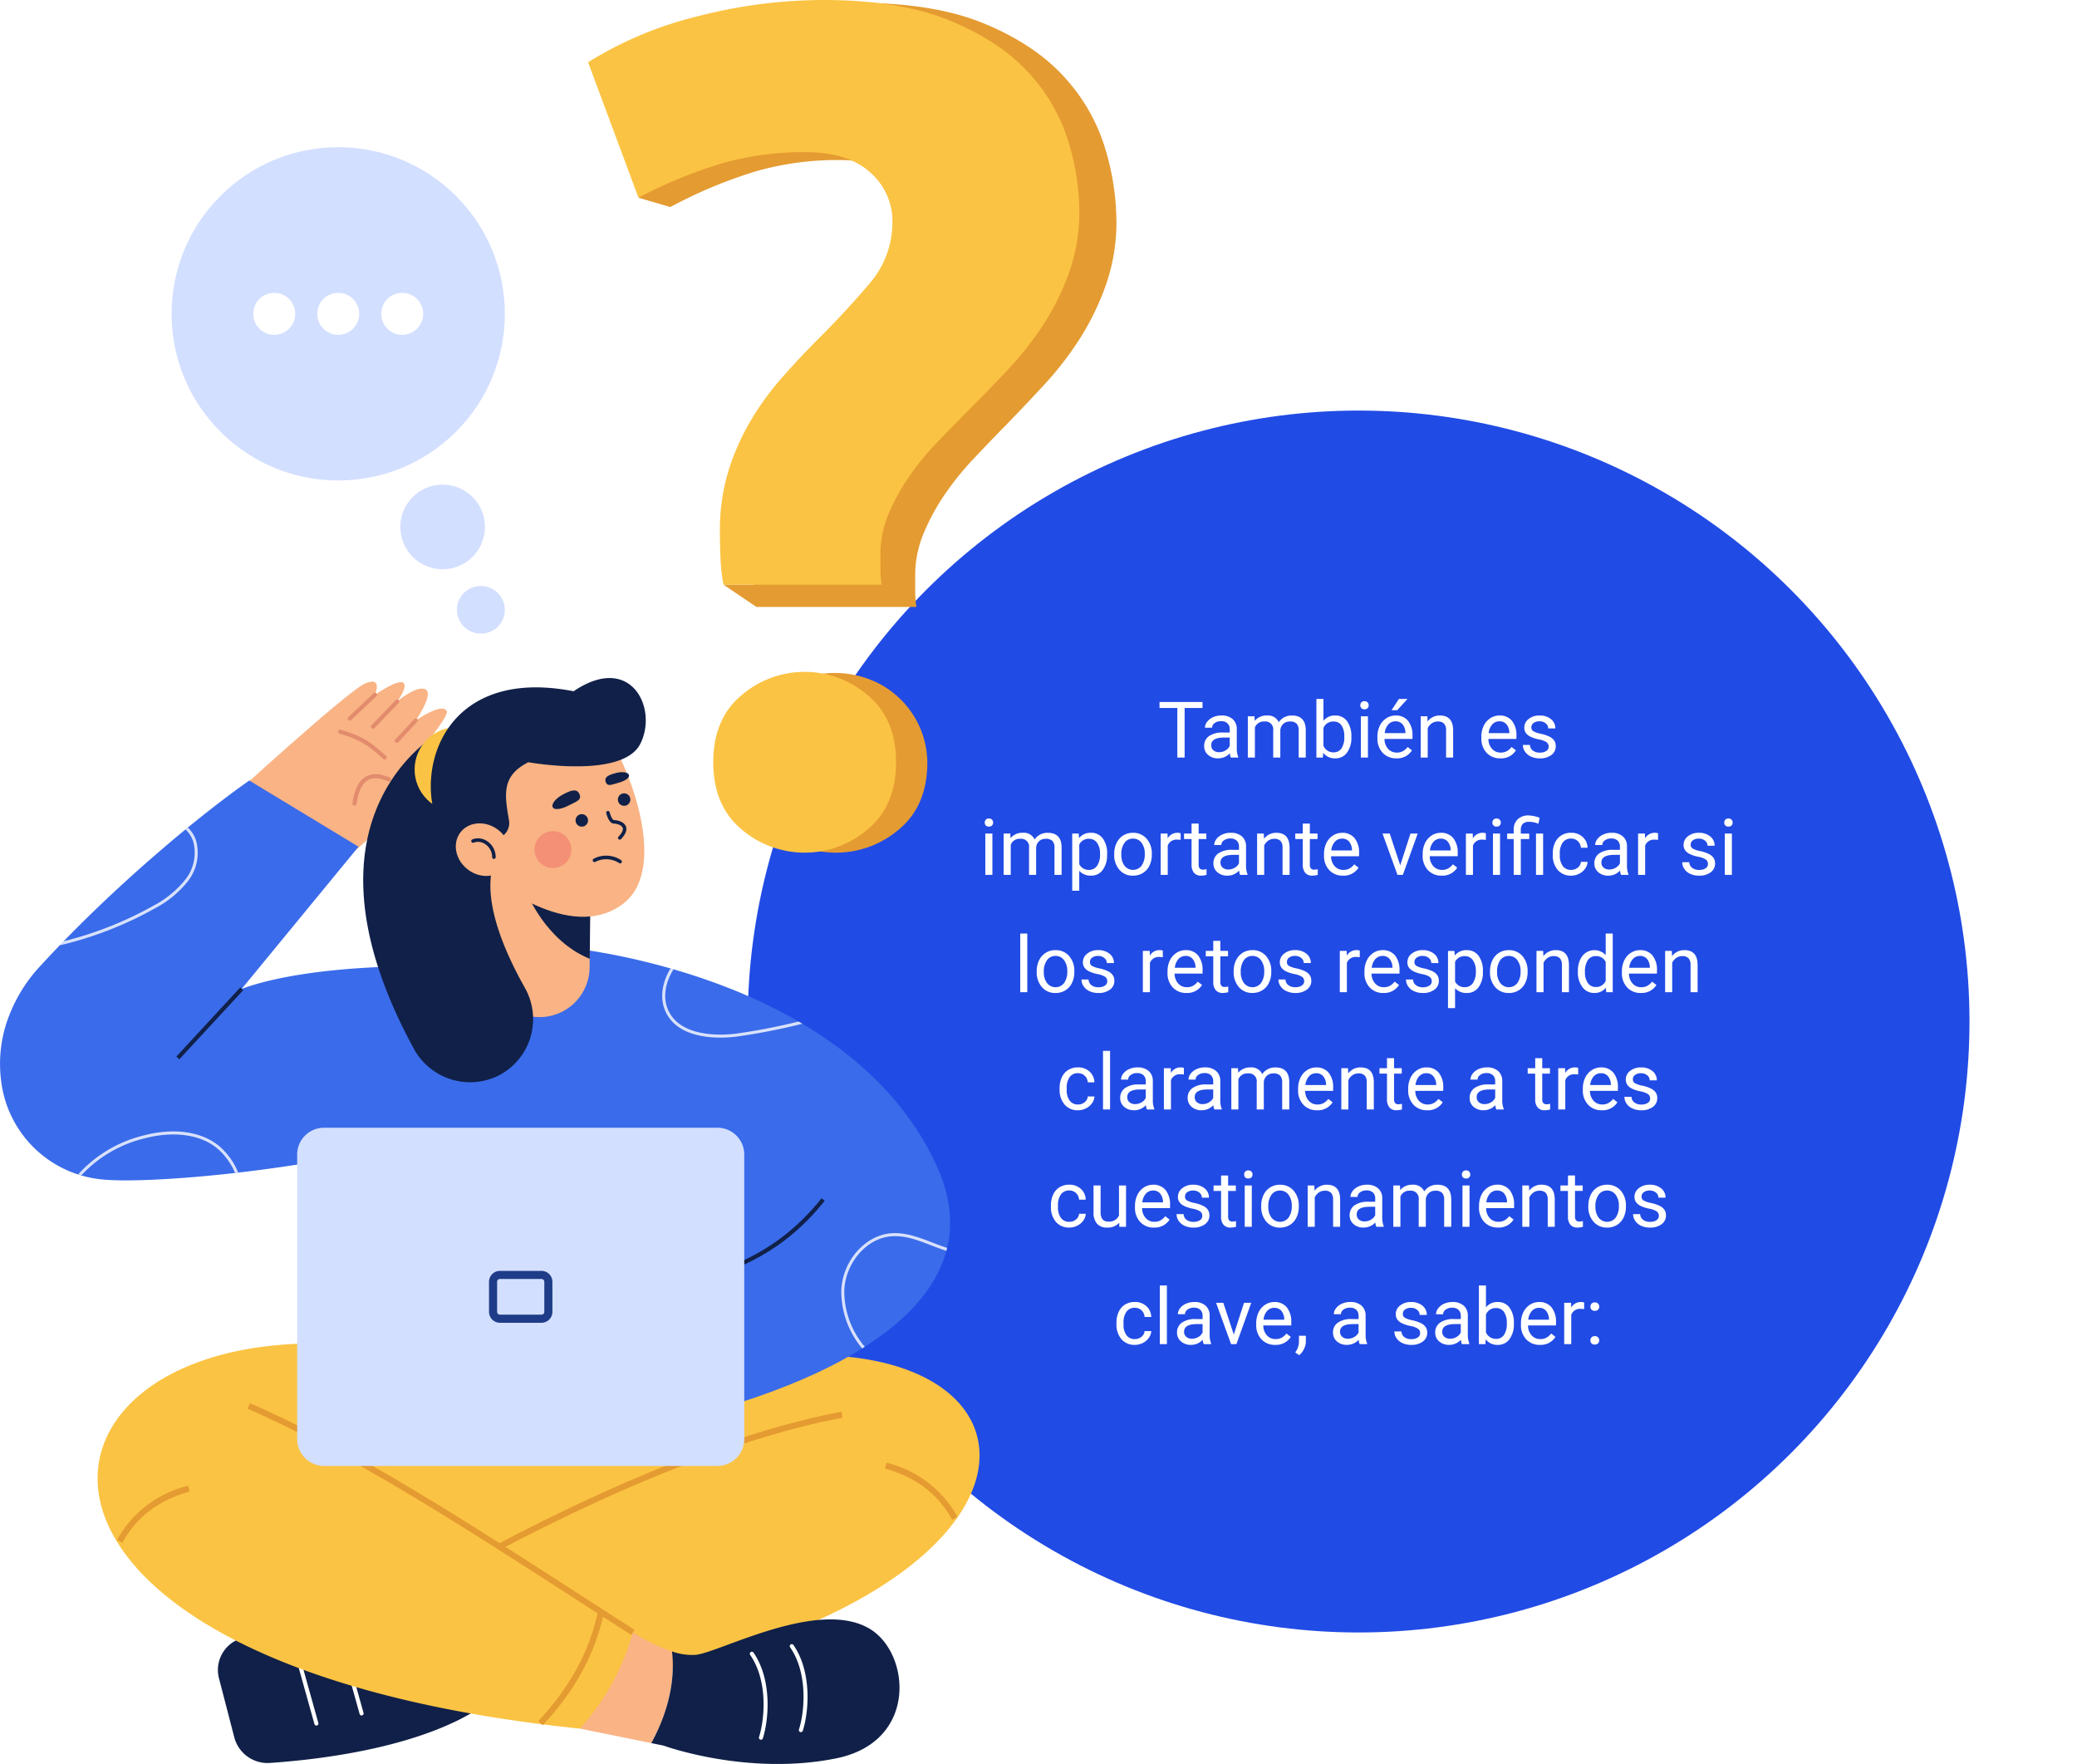 <svg xmlns="http://www.w3.org/2000/svg" xmlns:xlink="http://www.w3.org/1999/xlink" width="425" height="360.91" viewBox="0 0 425 360.91">
  <defs>
    <filter id="Elipse_4799" x="132" y="65" width="293" height="293" filterUnits="userSpaceOnUse">
      <feOffset dy="3" input="SourceAlpha"/>
      <feGaussianBlur stdDeviation="3" result="blur"/>
      <feFlood flood-opacity="0.161"/>
      <feComposite operator="in" in2="blur"/>
      <feComposite in="SourceGraphic"/>
    </filter>
  </defs>
  <g id="img2" transform="translate(-370 -1470)">
    <g transform="matrix(1, 0, 0, 1, 370, 1470)" filter="url(#Elipse_4799)">
      <circle id="Elipse_4799-2" data-name="Elipse 4799" cx="137.5" cy="137.5" r="137.5" transform="translate(141 71)" fill="#fff"/>
    </g>
    <circle id="Elipse_3953" data-name="Elipse 3953" cx="125" cy="125" r="125" transform="translate(523 1554)" fill="#214be5"/>
    <path id="Trazado_184892" data-name="Trazado 184892" d="M49.059,6.852H45.4V17H43.91V6.852H40.262V5.625h8.8ZM54.855,17a3.036,3.036,0,0,1-.2-.891,3.225,3.225,0,0,1-2.406,1.047,2.984,2.984,0,0,1-2.051-.707,2.287,2.287,0,0,1-.8-1.793,2.39,2.39,0,0,1,1-2.051,4.733,4.733,0,0,1,2.824-.73h1.406v-.664A1.623,1.623,0,0,0,54.176,10a1.821,1.821,0,0,0-1.336-.449,2.107,2.107,0,0,0-1.3.391,1.151,1.151,0,0,0-.523.945H49.566a2,2,0,0,1,.449-1.223,3.066,3.066,0,0,1,1.219-.934,4.1,4.1,0,0,1,1.691-.344,3.342,3.342,0,0,1,2.289.73,2.635,2.635,0,0,1,.859,2.012v3.891a4.757,4.757,0,0,0,.3,1.852V17Zm-2.4-1.1a2.54,2.54,0,0,0,1.289-.352,2.127,2.127,0,0,0,.883-.914V12.9H53.5q-2.656,0-2.656,1.555a1.316,1.316,0,0,0,.453,1.063A1.742,1.742,0,0,0,52.457,15.9ZM59.7,8.547l.039.938a3.122,3.122,0,0,1,2.508-1.094A2.417,2.417,0,0,1,64.66,9.75a3.2,3.2,0,0,1,1.1-.984,3.242,3.242,0,0,1,1.6-.375q2.781,0,2.828,2.945V17H68.738V11.422a1.941,1.941,0,0,0-.414-1.355,1.823,1.823,0,0,0-1.391-.449,1.916,1.916,0,0,0-1.336.48,1.949,1.949,0,0,0-.617,1.293V17H63.527V11.461a1.613,1.613,0,0,0-1.8-1.844,1.934,1.934,0,0,0-1.945,1.211V17H58.332V8.547Zm19.82,4.32a5.026,5.026,0,0,1-.891,3.113,2.846,2.846,0,0,1-2.391,1.176,2.947,2.947,0,0,1-2.477-1.133l-.07.977H72.363V5h1.445V9.477a2.93,2.93,0,0,1,2.414-1.086,2.863,2.863,0,0,1,2.418,1.164,5.177,5.177,0,0,1,.879,3.188ZM78.074,12.7a3.906,3.906,0,0,0-.57-2.281,1.888,1.888,0,0,0-1.641-.8,2.122,2.122,0,0,0-2.055,1.328V14.6a2.181,2.181,0,0,0,2.07,1.328,1.878,1.878,0,0,0,1.617-.8A4.153,4.153,0,0,0,78.074,12.7ZM82.91,17H81.465V8.547H82.91ZM81.348,6.3a.863.863,0,0,1,.215-.594.807.807,0,0,1,.637-.242.819.819,0,0,1,.641.242.854.854,0,0,1,.219.594.826.826,0,0,1-.219.586.834.834,0,0,1-.641.234.821.821,0,0,1-.637-.234A.834.834,0,0,1,81.348,6.3ZM88.73,17.156a3.693,3.693,0,0,1-2.8-1.129,4.19,4.19,0,0,1-1.078-3.02v-.266a5.073,5.073,0,0,1,.48-2.246A3.748,3.748,0,0,1,86.68,8.949a3.378,3.378,0,0,1,1.871-.559,3.166,3.166,0,0,1,2.563,1.086,4.7,4.7,0,0,1,.914,3.109v.6H86.3a3,3,0,0,0,.73,2.02,2.3,2.3,0,0,0,1.777.77,2.517,2.517,0,0,0,1.3-.312,3.259,3.259,0,0,0,.93-.828l.883.688A3.55,3.55,0,0,1,88.73,17.156Zm-.18-7.578a1.928,1.928,0,0,0-1.469.637A3.1,3.1,0,0,0,86.348,12h4.234v-.109a2.753,2.753,0,0,0-.594-1.707A1.815,1.815,0,0,0,88.551,9.578ZM89.254,5H91L88.91,7.3l-1.164,0Zm5.813,3.547.047,1.063a3.08,3.08,0,0,1,2.531-1.219q2.68,0,2.7,3.023V17H98.9V11.406a1.946,1.946,0,0,0-.418-1.352,1.675,1.675,0,0,0-1.277-.437,2.086,2.086,0,0,0-1.234.375,2.546,2.546,0,0,0-.828.984V17H93.7V8.547ZM110,17.156a3.693,3.693,0,0,1-2.8-1.129,4.19,4.19,0,0,1-1.078-3.02v-.266a5.073,5.073,0,0,1,.48-2.246,3.748,3.748,0,0,1,1.344-1.547,3.378,3.378,0,0,1,1.871-.559,3.166,3.166,0,0,1,2.563,1.086,4.7,4.7,0,0,1,.914,3.109v.6h-5.727a3,3,0,0,0,.73,2.02,2.3,2.3,0,0,0,1.777.77,2.517,2.517,0,0,0,1.3-.312,3.259,3.259,0,0,0,.93-.828l.883.688A3.55,3.55,0,0,1,110,17.156Zm-.18-7.578a1.928,1.928,0,0,0-1.469.637A3.1,3.1,0,0,0,107.613,12h4.234v-.109a2.753,2.753,0,0,0-.594-1.707A1.815,1.815,0,0,0,109.816,9.578Zm10.07,5.18a1.064,1.064,0,0,0-.441-.91,4.249,4.249,0,0,0-1.539-.559,7.277,7.277,0,0,1-1.742-.562,2.479,2.479,0,0,1-.953-.781,1.869,1.869,0,0,1-.309-1.078,2.193,2.193,0,0,1,.879-1.758,3.432,3.432,0,0,1,2.246-.719,3.532,3.532,0,0,1,2.332.742,2.357,2.357,0,0,1,.895,1.9H119.8a1.3,1.3,0,0,0-.5-1.023,1.888,1.888,0,0,0-1.27-.43,1.976,1.976,0,0,0-1.234.344,1.082,1.082,0,0,0-.445.9.877.877,0,0,0,.414.789,5.1,5.1,0,0,0,1.5.508,7.8,7.8,0,0,1,1.754.578,2.558,2.558,0,0,1,1,.809,1.988,1.988,0,0,1,.324,1.152,2.163,2.163,0,0,1-.906,1.816,3.8,3.8,0,0,1-2.352.684,4.257,4.257,0,0,1-1.8-.359,2.922,2.922,0,0,1-1.223-1,2.42,2.42,0,0,1-.441-1.395h1.445a1.5,1.5,0,0,0,.582,1.152,2.258,2.258,0,0,0,1.434.426,2.331,2.331,0,0,0,1.316-.332A1.02,1.02,0,0,0,119.887,14.758ZM6.063,41H4.617V32.547H6.063ZM4.5,30.3a.863.863,0,0,1,.215-.594.807.807,0,0,1,.637-.242.819.819,0,0,1,.641.242.854.854,0,0,1,.219.594.826.826,0,0,1-.219.586.834.834,0,0,1-.641.234.821.821,0,0,1-.637-.234A.834.834,0,0,1,4.5,30.3Zm5.234,2.242.039.938a3.122,3.122,0,0,1,2.508-1.094A2.417,2.417,0,0,1,14.7,33.75a3.2,3.2,0,0,1,1.1-.984,3.242,3.242,0,0,1,1.6-.375q2.781,0,2.828,2.945V41H18.773V35.422a1.941,1.941,0,0,0-.414-1.355,1.823,1.823,0,0,0-1.391-.449,1.916,1.916,0,0,0-1.336.48,1.949,1.949,0,0,0-.617,1.293V41H13.563V35.461a1.613,1.613,0,0,0-1.8-1.844,1.934,1.934,0,0,0-1.945,1.211V41H8.367V32.547Zm19.8,4.32a5.062,5.062,0,0,1-.883,3.109,2.829,2.829,0,0,1-2.391,1.18,3.1,3.1,0,0,1-2.422-.977v4.07H22.4v-11.7h1.32l.07.938a2.977,2.977,0,0,1,2.453-1.094,2.882,2.882,0,0,1,2.41,1.148,5.117,5.117,0,0,1,.887,3.2ZM28.094,36.7a3.735,3.735,0,0,0-.609-2.258,1.963,1.963,0,0,0-1.672-.828,2.125,2.125,0,0,0-1.969,1.164V38.82a2.129,2.129,0,0,0,1.984,1.156,1.954,1.954,0,0,0,1.652-.824A4.077,4.077,0,0,0,28.094,36.7Zm2.9-.008a4.993,4.993,0,0,1,.488-2.234A3.643,3.643,0,0,1,32.84,32.93a3.7,3.7,0,0,1,1.988-.539,3.565,3.565,0,0,1,2.793,1.2,4.6,4.6,0,0,1,1.066,3.18v.1a5.036,5.036,0,0,1-.473,2.215,3.589,3.589,0,0,1-1.352,1.527,3.743,3.743,0,0,1-2.02.547,3.556,3.556,0,0,1-2.785-1.2A4.575,4.575,0,0,1,30.992,36.8Zm1.453.172a3.616,3.616,0,0,0,.652,2.258,2.211,2.211,0,0,0,3.5-.012,3.955,3.955,0,0,0,.648-2.418,3.61,3.61,0,0,0-.66-2.254,2.1,2.1,0,0,0-1.754-.863,2.075,2.075,0,0,0-1.727.852A3.925,3.925,0,0,0,32.445,36.867Zm12.141-3.023a4.331,4.331,0,0,0-.711-.055A1.9,1.9,0,0,0,41.945,35v6H40.5V32.547h1.406l.023.977a2.251,2.251,0,0,1,2.016-1.133,1.477,1.477,0,0,1,.641.109Zm3.68-3.344v2.047h1.578v1.117H48.266v5.249a1.173,1.173,0,0,0,.211.763.888.888,0,0,0,.719.254,3.5,3.5,0,0,0,.688-.094V41a4.215,4.215,0,0,1-1.109.155,1.8,1.8,0,0,1-1.461-.586,2.517,2.517,0,0,1-.492-1.664V33.664H45.281V32.547H46.82V30.5ZM56.75,41a3.036,3.036,0,0,1-.2-.891,3.225,3.225,0,0,1-2.406,1.047,2.984,2.984,0,0,1-2.051-.707,2.287,2.287,0,0,1-.8-1.793,2.39,2.39,0,0,1,1-2.051,4.733,4.733,0,0,1,2.824-.73h1.406v-.664A1.623,1.623,0,0,0,56.07,34a1.821,1.821,0,0,0-1.336-.449,2.107,2.107,0,0,0-1.3.391,1.151,1.151,0,0,0-.523.945H51.461a2,2,0,0,1,.449-1.223,3.066,3.066,0,0,1,1.219-.934,4.1,4.1,0,0,1,1.691-.344,3.342,3.342,0,0,1,2.289.73,2.635,2.635,0,0,1,.859,2.012v3.891a4.757,4.757,0,0,0,.3,1.852V41Zm-2.4-1.1a2.54,2.54,0,0,0,1.289-.352,2.127,2.127,0,0,0,.883-.914V36.9H55.391q-2.656,0-2.656,1.555a1.316,1.316,0,0,0,.453,1.063A1.742,1.742,0,0,0,54.352,39.9Zm7.25-7.352.047,1.063a3.08,3.08,0,0,1,2.531-1.219q2.68,0,2.7,3.023V41H65.438V35.406a1.946,1.946,0,0,0-.418-1.352,1.675,1.675,0,0,0-1.277-.437,2.086,2.086,0,0,0-1.234.375,2.546,2.546,0,0,0-.828.984V41H60.234V32.547ZM71.023,30.5v2.047H72.6v1.117H71.023v5.249a1.173,1.173,0,0,0,.211.763.888.888,0,0,0,.719.254,3.5,3.5,0,0,0,.688-.094V41a4.215,4.215,0,0,1-1.109.155,1.8,1.8,0,0,1-1.461-.586,2.517,2.517,0,0,1-.492-1.664V33.664H68.039V32.547h1.539V30.5ZM77.8,41.156A3.693,3.693,0,0,1,75,40.027a4.19,4.19,0,0,1-1.078-3.02v-.266A5.073,5.073,0,0,1,74.4,34.5a3.748,3.748,0,0,1,1.344-1.547,3.378,3.378,0,0,1,1.871-.559,3.166,3.166,0,0,1,2.563,1.086,4.7,4.7,0,0,1,.914,3.109v.6H75.367a3,3,0,0,0,.73,2.02,2.3,2.3,0,0,0,1.777.77,2.517,2.517,0,0,0,1.3-.312,3.259,3.259,0,0,0,.93-.828l.883.688A3.55,3.55,0,0,1,77.8,41.156Zm-.18-7.578a1.928,1.928,0,0,0-1.469.637A3.1,3.1,0,0,0,75.414,36h4.234v-.109a2.753,2.753,0,0,0-.594-1.707A1.815,1.815,0,0,0,77.617,33.578Zm11.9,5.461,2.094-6.492h1.477L90.055,41h-1.1l-3.062-8.453h1.477Zm8.469,2.117a3.693,3.693,0,0,1-2.8-1.129,4.19,4.19,0,0,1-1.078-3.02v-.266a5.073,5.073,0,0,1,.48-2.246,3.748,3.748,0,0,1,1.344-1.547,3.378,3.378,0,0,1,1.871-.559,3.166,3.166,0,0,1,2.563,1.086,4.7,4.7,0,0,1,.914,3.109v.6H95.555a3,3,0,0,0,.73,2.02,2.3,2.3,0,0,0,1.777.77,2.517,2.517,0,0,0,1.3-.312,3.259,3.259,0,0,0,.93-.828l.883.688A3.55,3.55,0,0,1,97.984,41.156Zm-.18-7.578a1.928,1.928,0,0,0-1.469.637A3.1,3.1,0,0,0,95.6,36h4.234v-.109a2.753,2.753,0,0,0-.594-1.707A1.815,1.815,0,0,0,97.8,33.578Zm9.234.266a4.331,4.331,0,0,0-.711-.055A1.9,1.9,0,0,0,104.4,35v6h-1.445V32.547h1.406l.023.977a2.251,2.251,0,0,1,2.016-1.133,1.477,1.477,0,0,1,.641.109Zm2.9,7.156h-1.445V32.547h1.445Zm-1.562-10.7a.863.863,0,0,1,.215-.594.807.807,0,0,1,.637-.242.819.819,0,0,1,.641.242.854.854,0,0,1,.219.594.826.826,0,0,1-.219.586.834.834,0,0,1-.641.234.821.821,0,0,1-.637-.234A.834.834,0,0,1,108.375,30.3ZM112.734,41V33.664H111.4V32.547h1.336v-.719a2.937,2.937,0,0,1,.809-2.2,3.136,3.136,0,0,1,2.285-.789,6.881,6.881,0,0,1,2.211.477l-.242,1.219a5.008,5.008,0,0,0-1.859-.391,1.819,1.819,0,0,0-1.34.418,1.723,1.723,0,0,0-.41,1.254v.734h1.727v1.117h-1.727V41Zm6.023,0H117.3V32.547h1.453Zm5.742-1.023a2.082,2.082,0,0,0,1.352-.469,1.649,1.649,0,0,0,.641-1.172h1.367a2.621,2.621,0,0,1-.5,1.383,3.293,3.293,0,0,1-1.23,1.047,3.55,3.55,0,0,1-1.629.391A3.482,3.482,0,0,1,121.754,40a4.59,4.59,0,0,1-1.02-3.152v-.242a5.089,5.089,0,0,1,.453-2.2,3.451,3.451,0,0,1,1.3-1.492,3.7,3.7,0,0,1,2-.531,3.39,3.39,0,0,1,2.363.852,3.043,3.043,0,0,1,1,2.211h-1.367a1.992,1.992,0,0,0-.621-1.348,1.932,1.932,0,0,0-1.379-.527,2.023,2.023,0,0,0-1.707.793,3.724,3.724,0,0,0-.605,2.293v.273a3.65,3.65,0,0,0,.6,2.25A2.033,2.033,0,0,0,124.5,39.977ZM134.7,41a3.036,3.036,0,0,1-.2-.891,3.225,3.225,0,0,1-2.406,1.047,2.984,2.984,0,0,1-2.051-.707,2.287,2.287,0,0,1-.8-1.793,2.39,2.39,0,0,1,1-2.051,4.733,4.733,0,0,1,2.824-.73h1.406v-.664A1.623,1.623,0,0,0,134.023,34a1.821,1.821,0,0,0-1.336-.449,2.107,2.107,0,0,0-1.3.391,1.151,1.151,0,0,0-.523.945h-1.453a2,2,0,0,1,.449-1.223,3.066,3.066,0,0,1,1.219-.934,4.1,4.1,0,0,1,1.691-.344,3.342,3.342,0,0,1,2.289.73,2.635,2.635,0,0,1,.859,2.012v3.891a4.757,4.757,0,0,0,.3,1.852V41Zm-2.4-1.1a2.54,2.54,0,0,0,1.289-.352,2.127,2.127,0,0,0,.883-.914V36.9h-1.133q-2.656,0-2.656,1.555a1.316,1.316,0,0,0,.453,1.063A1.742,1.742,0,0,0,132.3,39.9Zm9.969-6.055a4.331,4.331,0,0,0-.711-.055A1.9,1.9,0,0,0,139.633,35v6h-1.445V32.547h1.406l.023.977a2.251,2.251,0,0,1,2.016-1.133,1.477,1.477,0,0,1,.641.109Zm10.211,4.914a1.064,1.064,0,0,0-.441-.91,4.249,4.249,0,0,0-1.539-.559,7.277,7.277,0,0,1-1.742-.562,2.479,2.479,0,0,1-.953-.781,1.869,1.869,0,0,1-.309-1.078,2.193,2.193,0,0,1,.879-1.758,3.432,3.432,0,0,1,2.246-.719,3.532,3.532,0,0,1,2.332.742,2.357,2.357,0,0,1,.895,1.9H152.4a1.3,1.3,0,0,0-.5-1.023,1.888,1.888,0,0,0-1.27-.43,1.976,1.976,0,0,0-1.234.344,1.082,1.082,0,0,0-.445.9.877.877,0,0,0,.414.789,5.1,5.1,0,0,0,1.5.508,7.8,7.8,0,0,1,1.754.578,2.558,2.558,0,0,1,1,.809,1.988,1.988,0,0,1,.324,1.152,2.163,2.163,0,0,1-.906,1.816,3.8,3.8,0,0,1-2.352.684,4.257,4.257,0,0,1-1.8-.359,2.922,2.922,0,0,1-1.223-1,2.42,2.42,0,0,1-.441-1.395h1.445a1.5,1.5,0,0,0,.582,1.152,2.258,2.258,0,0,0,1.434.426,2.331,2.331,0,0,0,1.316-.332A1.02,1.02,0,0,0,152.484,38.758Zm4.9,2.242h-1.445V32.547h1.445ZM155.82,30.3a.863.863,0,0,1,.215-.594.807.807,0,0,1,.637-.242.819.819,0,0,1,.641.242.854.854,0,0,1,.219.594.826.826,0,0,1-.219.586.834.834,0,0,1-.641.234.821.821,0,0,1-.637-.234A.834.834,0,0,1,155.82,30.3ZM13.207,65H11.762V53h1.445Zm1.93-4.3a4.993,4.993,0,0,1,.488-2.234,3.643,3.643,0,0,1,1.359-1.531,3.7,3.7,0,0,1,1.988-.539,3.565,3.565,0,0,1,2.793,1.2,4.6,4.6,0,0,1,1.066,3.18v.1a5.036,5.036,0,0,1-.473,2.215,3.589,3.589,0,0,1-1.352,1.527,3.743,3.743,0,0,1-2.02.547,3.556,3.556,0,0,1-2.785-1.2A4.575,4.575,0,0,1,15.137,60.8Zm1.453.172a3.616,3.616,0,0,0,.652,2.258,2.211,2.211,0,0,0,3.5-.012,3.955,3.955,0,0,0,.648-2.418,3.61,3.61,0,0,0-.66-2.254,2.1,2.1,0,0,0-1.754-.863,2.075,2.075,0,0,0-1.727.852A3.925,3.925,0,0,0,16.59,60.867Zm12.977,1.891a1.064,1.064,0,0,0-.441-.91,4.249,4.249,0,0,0-1.539-.559,7.277,7.277,0,0,1-1.742-.562,2.479,2.479,0,0,1-.953-.781,1.869,1.869,0,0,1-.309-1.078,2.193,2.193,0,0,1,.879-1.758,3.432,3.432,0,0,1,2.246-.719,3.532,3.532,0,0,1,2.332.742,2.357,2.357,0,0,1,.895,1.9H29.48a1.3,1.3,0,0,0-.5-1.023,1.888,1.888,0,0,0-1.27-.43,1.976,1.976,0,0,0-1.234.344,1.082,1.082,0,0,0-.445.9.877.877,0,0,0,.414.789,5.1,5.1,0,0,0,1.5.508,7.8,7.8,0,0,1,1.754.578,2.558,2.558,0,0,1,1,.809,1.988,1.988,0,0,1,.324,1.152,2.163,2.163,0,0,1-.906,1.816,3.8,3.8,0,0,1-2.352.684,4.257,4.257,0,0,1-1.8-.359,2.922,2.922,0,0,1-1.223-1,2.42,2.42,0,0,1-.441-1.395h1.445a1.5,1.5,0,0,0,.582,1.152,2.258,2.258,0,0,0,1.434.426,2.331,2.331,0,0,0,1.316-.332A1.02,1.02,0,0,0,29.566,62.758Zm11.375-4.914a4.331,4.331,0,0,0-.711-.055A1.9,1.9,0,0,0,38.3,59v6H36.855V56.547h1.406l.023.977A2.251,2.251,0,0,1,40.3,56.391a1.477,1.477,0,0,1,.641.109Zm4.836,7.313a3.693,3.693,0,0,1-2.8-1.129,4.19,4.19,0,0,1-1.078-3.02v-.266a5.073,5.073,0,0,1,.48-2.246,3.748,3.748,0,0,1,1.344-1.547,3.378,3.378,0,0,1,1.871-.559,3.166,3.166,0,0,1,2.563,1.086,4.7,4.7,0,0,1,.914,3.109v.6H43.348a3,3,0,0,0,.73,2.02,2.3,2.3,0,0,0,1.777.77,2.517,2.517,0,0,0,1.3-.312,3.258,3.258,0,0,0,.93-.828l.883.688A3.55,3.55,0,0,1,45.777,65.156Zm-.18-7.578a1.928,1.928,0,0,0-1.469.637A3.1,3.1,0,0,0,43.395,60h4.234v-.109a2.753,2.753,0,0,0-.594-1.707A1.815,1.815,0,0,0,45.6,57.578ZM52.707,54.5v2.047h1.578v1.117H52.707v5.249a1.173,1.173,0,0,0,.211.763.888.888,0,0,0,.719.254,3.5,3.5,0,0,0,.688-.094V65a4.215,4.215,0,0,1-1.109.155,1.8,1.8,0,0,1-1.461-.586,2.517,2.517,0,0,1-.492-1.664V57.664H49.723V56.547h1.539V54.5Zm2.727,6.2a4.993,4.993,0,0,1,.488-2.234,3.643,3.643,0,0,1,1.359-1.531,3.7,3.7,0,0,1,1.988-.539,3.565,3.565,0,0,1,2.793,1.2,4.6,4.6,0,0,1,1.066,3.18v.1a5.036,5.036,0,0,1-.473,2.215A3.589,3.589,0,0,1,61.3,64.609a3.743,3.743,0,0,1-2.02.547,3.556,3.556,0,0,1-2.785-1.2A4.575,4.575,0,0,1,55.434,60.8Zm1.453.172a3.616,3.616,0,0,0,.652,2.258,2.211,2.211,0,0,0,3.5-.012,3.955,3.955,0,0,0,.648-2.418,3.61,3.61,0,0,0-.66-2.254,2.1,2.1,0,0,0-1.754-.863,2.075,2.075,0,0,0-1.727.852A3.925,3.925,0,0,0,56.887,60.867Zm12.977,1.891a1.064,1.064,0,0,0-.441-.91,4.249,4.249,0,0,0-1.539-.559,7.277,7.277,0,0,1-1.742-.562,2.479,2.479,0,0,1-.953-.781,1.869,1.869,0,0,1-.309-1.078,2.193,2.193,0,0,1,.879-1.758A3.432,3.432,0,0,1,68,56.391a3.532,3.532,0,0,1,2.332.742,2.357,2.357,0,0,1,.895,1.9H69.777a1.3,1.3,0,0,0-.5-1.023,1.888,1.888,0,0,0-1.27-.43,1.976,1.976,0,0,0-1.234.344,1.082,1.082,0,0,0-.445.9.877.877,0,0,0,.414.789,5.1,5.1,0,0,0,1.5.508,7.8,7.8,0,0,1,1.754.578,2.558,2.558,0,0,1,1,.809,1.988,1.988,0,0,1,.324,1.152,2.163,2.163,0,0,1-.906,1.816,3.8,3.8,0,0,1-2.352.684,4.257,4.257,0,0,1-1.8-.359,2.922,2.922,0,0,1-1.223-1A2.42,2.42,0,0,1,64.59,62.4h1.445a1.5,1.5,0,0,0,.582,1.152,2.258,2.258,0,0,0,1.434.426,2.331,2.331,0,0,0,1.316-.332A1.02,1.02,0,0,0,69.863,62.758Zm11.375-4.914a4.331,4.331,0,0,0-.711-.055A1.9,1.9,0,0,0,78.6,59v6H77.152V56.547h1.406l.023.977A2.251,2.251,0,0,1,80.6,56.391a1.477,1.477,0,0,1,.641.109Zm4.836,7.313a3.693,3.693,0,0,1-2.8-1.129,4.19,4.19,0,0,1-1.078-3.02v-.266a5.073,5.073,0,0,1,.48-2.246,3.748,3.748,0,0,1,1.344-1.547,3.378,3.378,0,0,1,1.871-.559,3.166,3.166,0,0,1,2.563,1.086,4.7,4.7,0,0,1,.914,3.109v.6H83.645a3,3,0,0,0,.73,2.02,2.3,2.3,0,0,0,1.777.77,2.517,2.517,0,0,0,1.3-.312,3.259,3.259,0,0,0,.93-.828l.883.688A3.55,3.55,0,0,1,86.074,65.156Zm-.18-7.578a1.928,1.928,0,0,0-1.469.637A3.1,3.1,0,0,0,83.691,60h4.234v-.109a2.753,2.753,0,0,0-.594-1.707A1.815,1.815,0,0,0,85.895,57.578Zm10.07,5.18a1.064,1.064,0,0,0-.441-.91,4.249,4.249,0,0,0-1.539-.559,7.277,7.277,0,0,1-1.742-.562,2.479,2.479,0,0,1-.953-.781,1.869,1.869,0,0,1-.309-1.078,2.193,2.193,0,0,1,.879-1.758,3.432,3.432,0,0,1,2.246-.719,3.532,3.532,0,0,1,2.332.742,2.357,2.357,0,0,1,.895,1.9H95.879a1.3,1.3,0,0,0-.5-1.023,1.888,1.888,0,0,0-1.27-.43,1.976,1.976,0,0,0-1.234.344,1.082,1.082,0,0,0-.445.9.877.877,0,0,0,.414.789,5.1,5.1,0,0,0,1.5.508,7.8,7.8,0,0,1,1.754.578,2.558,2.558,0,0,1,1,.809,1.988,1.988,0,0,1,.324,1.152,2.163,2.163,0,0,1-.906,1.816,3.8,3.8,0,0,1-2.352.684,4.257,4.257,0,0,1-1.8-.359,2.922,2.922,0,0,1-1.223-1,2.42,2.42,0,0,1-.441-1.395h1.445a1.5,1.5,0,0,0,.582,1.152,2.258,2.258,0,0,0,1.434.426,2.331,2.331,0,0,0,1.316-.332A1.02,1.02,0,0,0,95.965,62.758Zm10.469-1.891a5.062,5.062,0,0,1-.883,3.109,2.829,2.829,0,0,1-2.391,1.18,3.1,3.1,0,0,1-2.422-.977v4.07H99.293v-11.7h1.32l.07.938a2.977,2.977,0,0,1,2.453-1.094,2.882,2.882,0,0,1,2.41,1.148,5.117,5.117,0,0,1,.887,3.2Zm-1.445-.164a3.735,3.735,0,0,0-.609-2.258,1.963,1.963,0,0,0-1.672-.828,2.125,2.125,0,0,0-1.969,1.164V62.82a2.129,2.129,0,0,0,1.984,1.156,1.954,1.954,0,0,0,1.652-.824A4.077,4.077,0,0,0,104.988,60.7Zm2.9-.008a4.993,4.993,0,0,1,.488-2.234,3.643,3.643,0,0,1,1.359-1.531,3.7,3.7,0,0,1,1.988-.539,3.565,3.565,0,0,1,2.793,1.2,4.6,4.6,0,0,1,1.066,3.18v.1a5.036,5.036,0,0,1-.473,2.215,3.589,3.589,0,0,1-1.352,1.527,3.743,3.743,0,0,1-2.02.547,3.556,3.556,0,0,1-2.785-1.2,4.575,4.575,0,0,1-1.066-3.164Zm1.453.172a3.616,3.616,0,0,0,.652,2.258,2.211,2.211,0,0,0,3.5-.012,3.955,3.955,0,0,0,.648-2.418,3.61,3.61,0,0,0-.66-2.254,2.1,2.1,0,0,0-1.754-.863A2.075,2.075,0,0,0,110,58.43,3.925,3.925,0,0,0,109.34,60.867Zm9.422-4.32.047,1.063a3.08,3.08,0,0,1,2.531-1.219q2.68,0,2.7,3.023V65H122.6V59.406a1.946,1.946,0,0,0-.418-1.352,1.675,1.675,0,0,0-1.277-.437,2.086,2.086,0,0,0-1.234.375,2.546,2.546,0,0,0-.828.984V65h-1.445V56.547Zm7.109,4.156a4.952,4.952,0,0,1,.922-3.129,3.137,3.137,0,0,1,4.766-.168V53H133V65h-1.328l-.07-.906a2.943,2.943,0,0,1-2.414,1.063,2.887,2.887,0,0,1-2.395-1.2,5.008,5.008,0,0,1-.926-3.141Zm1.445.164a3.749,3.749,0,0,0,.594,2.25,1.919,1.919,0,0,0,1.641.813,2.108,2.108,0,0,0,2.008-1.234V58.813a2.125,2.125,0,0,0-1.992-1.2,1.929,1.929,0,0,0-1.656.82A4.128,4.128,0,0,0,127.316,60.867Zm11.438,4.289a3.693,3.693,0,0,1-2.8-1.129,4.19,4.19,0,0,1-1.078-3.02v-.266a5.073,5.073,0,0,1,.48-2.246,3.748,3.748,0,0,1,1.344-1.547,3.378,3.378,0,0,1,1.871-.559,3.166,3.166,0,0,1,2.563,1.086,4.7,4.7,0,0,1,.914,3.109v.6h-5.727a3,3,0,0,0,.73,2.02,2.3,2.3,0,0,0,1.777.77,2.517,2.517,0,0,0,1.3-.312,3.258,3.258,0,0,0,.93-.828l.883.688A3.55,3.55,0,0,1,138.754,65.156Zm-.18-7.578a1.928,1.928,0,0,0-1.469.637A3.1,3.1,0,0,0,136.371,60h4.234v-.109a2.753,2.753,0,0,0-.594-1.707A1.815,1.815,0,0,0,138.574,57.578Zm6.516-1.031.047,1.063a3.08,3.08,0,0,1,2.531-1.219q2.68,0,2.7,3.023V65h-1.445V59.406a1.946,1.946,0,0,0-.418-1.352,1.675,1.675,0,0,0-1.277-.437,2.086,2.086,0,0,0-1.234.375,2.546,2.546,0,0,0-.828.984V65h-1.445V56.547ZM23.59,87.977a2.082,2.082,0,0,0,1.352-.469,1.649,1.649,0,0,0,.641-1.172h1.367a2.621,2.621,0,0,1-.5,1.383,3.293,3.293,0,0,1-1.23,1.047,3.55,3.55,0,0,1-1.629.391A3.482,3.482,0,0,1,20.844,88a4.59,4.59,0,0,1-1.02-3.152v-.242a5.089,5.089,0,0,1,.453-2.2,3.451,3.451,0,0,1,1.3-1.492,3.7,3.7,0,0,1,2-.531,3.39,3.39,0,0,1,2.363.852,3.043,3.043,0,0,1,1,2.211H25.582a1.992,1.992,0,0,0-.621-1.348,1.932,1.932,0,0,0-1.379-.527,2.023,2.023,0,0,0-1.707.793,3.724,3.724,0,0,0-.605,2.293v.273a3.65,3.65,0,0,0,.6,2.25A2.033,2.033,0,0,0,23.59,87.977ZM30.145,89H28.7V77h1.445Zm7.531,0a3.036,3.036,0,0,1-.2-.891,3.225,3.225,0,0,1-2.406,1.047,2.984,2.984,0,0,1-2.051-.707,2.287,2.287,0,0,1-.8-1.793,2.39,2.39,0,0,1,1-2.051,4.733,4.733,0,0,1,2.824-.73h1.406v-.664A1.623,1.623,0,0,0,37,82a1.821,1.821,0,0,0-1.336-.449,2.108,2.108,0,0,0-1.3.391,1.151,1.151,0,0,0-.523.945H32.387a2,2,0,0,1,.449-1.223,3.066,3.066,0,0,1,1.219-.934,4.1,4.1,0,0,1,1.691-.344,3.342,3.342,0,0,1,2.289.73,2.635,2.635,0,0,1,.859,2.012v3.891a4.757,4.757,0,0,0,.3,1.852V89Zm-2.4-1.1a2.54,2.54,0,0,0,1.289-.352,2.127,2.127,0,0,0,.883-.914V84.9H36.316q-2.656,0-2.656,1.555a1.316,1.316,0,0,0,.453,1.063A1.742,1.742,0,0,0,35.277,87.9Zm9.969-6.055a4.331,4.331,0,0,0-.711-.055A1.9,1.9,0,0,0,42.605,83v6H41.16V80.547h1.406l.023.977a2.251,2.251,0,0,1,2.016-1.133,1.477,1.477,0,0,1,.641.109ZM51.48,89a3.036,3.036,0,0,1-.2-.891,3.225,3.225,0,0,1-2.406,1.047,2.984,2.984,0,0,1-2.051-.707,2.287,2.287,0,0,1-.8-1.793,2.39,2.39,0,0,1,1-2.051,4.733,4.733,0,0,1,2.824-.73h1.406v-.664A1.623,1.623,0,0,0,50.8,82a1.821,1.821,0,0,0-1.336-.449,2.108,2.108,0,0,0-1.3.391,1.151,1.151,0,0,0-.523.945H46.191a2,2,0,0,1,.449-1.223,3.066,3.066,0,0,1,1.219-.934,4.1,4.1,0,0,1,1.691-.344,3.342,3.342,0,0,1,2.289.73,2.635,2.635,0,0,1,.859,2.012v3.891a4.757,4.757,0,0,0,.3,1.852V89Zm-2.4-1.1a2.54,2.54,0,0,0,1.289-.352,2.127,2.127,0,0,0,.883-.914V84.9H50.121q-2.656,0-2.656,1.555a1.316,1.316,0,0,0,.453,1.063A1.742,1.742,0,0,0,49.082,87.9Zm7.242-7.352.039.938a3.122,3.122,0,0,1,2.508-1.094,2.417,2.417,0,0,1,2.414,1.359,3.2,3.2,0,0,1,1.1-.984,3.242,3.242,0,0,1,1.6-.375q2.781,0,2.828,2.945V89H65.363V83.422a1.941,1.941,0,0,0-.414-1.355,1.823,1.823,0,0,0-1.391-.449,1.916,1.916,0,0,0-1.336.48,1.949,1.949,0,0,0-.617,1.293V89H60.152V83.461a1.613,1.613,0,0,0-1.8-1.844A1.934,1.934,0,0,0,56.4,82.828V89H54.957V80.547ZM72.5,89.156a3.693,3.693,0,0,1-2.8-1.129,4.19,4.19,0,0,1-1.078-3.02v-.266A5.073,5.073,0,0,1,69.1,82.5a3.748,3.748,0,0,1,1.344-1.547,3.378,3.378,0,0,1,1.871-.559,3.166,3.166,0,0,1,2.563,1.086,4.7,4.7,0,0,1,.914,3.109v.6H70.066a3,3,0,0,0,.73,2.02,2.3,2.3,0,0,0,1.777.77,2.517,2.517,0,0,0,1.3-.312,3.259,3.259,0,0,0,.93-.828l.883.688A3.55,3.55,0,0,1,72.5,89.156Zm-.18-7.578a1.928,1.928,0,0,0-1.469.637A3.1,3.1,0,0,0,70.113,84h4.234v-.109a2.753,2.753,0,0,0-.594-1.707A1.815,1.815,0,0,0,72.316,81.578Zm6.516-1.031.047,1.063a3.08,3.08,0,0,1,2.531-1.219q2.68,0,2.7,3.023V89H82.668V83.406a1.946,1.946,0,0,0-.418-1.352,1.675,1.675,0,0,0-1.277-.437,2.086,2.086,0,0,0-1.234.375,2.546,2.546,0,0,0-.828.984V89H77.465V80.547ZM88.254,78.5v2.047h1.578v1.117H88.254v5.249a1.173,1.173,0,0,0,.211.763.888.888,0,0,0,.719.254,3.5,3.5,0,0,0,.688-.094V89a4.215,4.215,0,0,1-1.109.155A1.8,1.8,0,0,1,87.3,88.57a2.517,2.517,0,0,1-.492-1.664V81.664H85.27V80.547h1.539V78.5Zm6.773,10.656a3.693,3.693,0,0,1-2.8-1.129,4.19,4.19,0,0,1-1.078-3.02v-.266a5.073,5.073,0,0,1,.48-2.246,3.748,3.748,0,0,1,1.344-1.547,3.378,3.378,0,0,1,1.871-.559,3.166,3.166,0,0,1,2.563,1.086,4.7,4.7,0,0,1,.914,3.109v.6H92.6a3,3,0,0,0,.73,2.02,2.3,2.3,0,0,0,1.777.77,2.517,2.517,0,0,0,1.3-.312,3.259,3.259,0,0,0,.93-.828l.883.688A3.55,3.55,0,0,1,95.027,89.156Zm-.18-7.578a1.928,1.928,0,0,0-1.469.637A3.1,3.1,0,0,0,92.645,84h4.234v-.109a2.753,2.753,0,0,0-.594-1.707A1.815,1.815,0,0,0,94.848,81.578ZM109.176,89a3.036,3.036,0,0,1-.2-.891,3.225,3.225,0,0,1-2.406,1.047,2.984,2.984,0,0,1-2.051-.707,2.287,2.287,0,0,1-.8-1.793,2.39,2.39,0,0,1,1-2.051,4.733,4.733,0,0,1,2.824-.73h1.406v-.664A1.623,1.623,0,0,0,108.5,82a1.821,1.821,0,0,0-1.336-.449,2.108,2.108,0,0,0-1.3.391,1.151,1.151,0,0,0-.523.945h-1.453a2,2,0,0,1,.449-1.223,3.066,3.066,0,0,1,1.219-.934,4.1,4.1,0,0,1,1.691-.344,3.342,3.342,0,0,1,2.289.73,2.635,2.635,0,0,1,.859,2.012v3.891a4.757,4.757,0,0,0,.3,1.852V89Zm-2.4-1.1a2.54,2.54,0,0,0,1.289-.352,2.127,2.127,0,0,0,.883-.914V84.9h-1.133q-2.656,0-2.656,1.555a1.316,1.316,0,0,0,.453,1.063A1.742,1.742,0,0,0,106.777,87.9Zm11.8-9.4v2.047h1.578v1.117h-1.578v5.249a1.173,1.173,0,0,0,.211.763.888.888,0,0,0,.719.254,3.5,3.5,0,0,0,.688-.094V89a4.215,4.215,0,0,1-1.109.155,1.8,1.8,0,0,1-1.461-.586,2.517,2.517,0,0,1-.492-1.664V81.664H115.6V80.547h1.539V78.5Zm7.352,3.344a4.331,4.331,0,0,0-.711-.055A1.9,1.9,0,0,0,123.293,83v6h-1.445V80.547h1.406l.023.977a2.251,2.251,0,0,1,2.016-1.133,1.477,1.477,0,0,1,.641.109Zm4.836,7.313a3.693,3.693,0,0,1-2.8-1.129,4.19,4.19,0,0,1-1.078-3.02v-.266a5.073,5.073,0,0,1,.48-2.246,3.748,3.748,0,0,1,1.344-1.547,3.378,3.378,0,0,1,1.871-.559,3.166,3.166,0,0,1,2.563,1.086,4.7,4.7,0,0,1,.914,3.109v.6H128.34a3,3,0,0,0,.73,2.02,2.3,2.3,0,0,0,1.777.77,2.517,2.517,0,0,0,1.3-.312,3.258,3.258,0,0,0,.93-.828l.883.688A3.55,3.55,0,0,1,130.77,89.156Zm-.18-7.578a1.928,1.928,0,0,0-1.469.637A3.1,3.1,0,0,0,128.387,84h4.234v-.109a2.753,2.753,0,0,0-.594-1.707A1.815,1.815,0,0,0,130.59,81.578Zm10.07,5.18a1.064,1.064,0,0,0-.441-.91,4.249,4.249,0,0,0-1.539-.559,7.277,7.277,0,0,1-1.742-.562,2.479,2.479,0,0,1-.953-.781,1.869,1.869,0,0,1-.309-1.078,2.193,2.193,0,0,1,.879-1.758,3.432,3.432,0,0,1,2.246-.719,3.532,3.532,0,0,1,2.332.742,2.357,2.357,0,0,1,.895,1.9h-1.453a1.3,1.3,0,0,0-.5-1.023,1.888,1.888,0,0,0-1.27-.43,1.976,1.976,0,0,0-1.234.344,1.082,1.082,0,0,0-.445.9.877.877,0,0,0,.414.789,5.1,5.1,0,0,0,1.5.508,7.8,7.8,0,0,1,1.754.578,2.558,2.558,0,0,1,1,.809,1.988,1.988,0,0,1,.324,1.152,2.163,2.163,0,0,1-.906,1.816,3.8,3.8,0,0,1-2.352.684,4.257,4.257,0,0,1-1.8-.359,2.922,2.922,0,0,1-1.223-1,2.42,2.42,0,0,1-.441-1.395h1.445a1.5,1.5,0,0,0,.582,1.152,2.258,2.258,0,0,0,1.434.426,2.331,2.331,0,0,0,1.316-.332A1.02,1.02,0,0,0,140.66,86.758ZM21.813,111.977a2.082,2.082,0,0,0,1.352-.469,1.649,1.649,0,0,0,.641-1.172h1.367a2.621,2.621,0,0,1-.5,1.383,3.293,3.293,0,0,1-1.23,1.047,3.55,3.55,0,0,1-1.629.391A3.482,3.482,0,0,1,19.066,112a4.59,4.59,0,0,1-1.02-3.152v-.242a5.089,5.089,0,0,1,.453-2.2,3.451,3.451,0,0,1,1.3-1.492,3.7,3.7,0,0,1,2-.531,3.39,3.39,0,0,1,2.363.852,3.043,3.043,0,0,1,1,2.211H23.8a1.992,1.992,0,0,0-.621-1.348,1.932,1.932,0,0,0-1.379-.527,2.023,2.023,0,0,0-1.707.793,3.724,3.724,0,0,0-.605,2.293v.273a3.65,3.65,0,0,0,.6,2.25A2.033,2.033,0,0,0,21.813,111.977Zm10.2.188a3.07,3.07,0,0,1-2.477.992,2.628,2.628,0,0,1-2.059-.785,3.4,3.4,0,0,1-.715-2.324v-5.5h1.445v5.461q0,1.922,1.563,1.922a2.163,2.163,0,0,0,2.2-1.234v-6.148h1.445V113H32.047Zm7.109.992a3.693,3.693,0,0,1-2.8-1.129,4.19,4.19,0,0,1-1.078-3.02v-.266a5.073,5.073,0,0,1,.48-2.246,3.748,3.748,0,0,1,1.344-1.547,3.378,3.378,0,0,1,1.871-.559,3.166,3.166,0,0,1,2.563,1.086,4.7,4.7,0,0,1,.914,3.109v.6H36.7a3,3,0,0,0,.73,2.02,2.3,2.3,0,0,0,1.777.77,2.517,2.517,0,0,0,1.3-.312,3.259,3.259,0,0,0,.93-.828l.883.688A3.55,3.55,0,0,1,39.125,113.156Zm-.18-7.578a1.928,1.928,0,0,0-1.469.637A3.1,3.1,0,0,0,36.742,108h4.234v-.109a2.753,2.753,0,0,0-.594-1.707A1.815,1.815,0,0,0,38.945,105.578Zm10.07,5.18a1.064,1.064,0,0,0-.441-.91,4.249,4.249,0,0,0-1.539-.559,7.277,7.277,0,0,1-1.742-.562,2.479,2.479,0,0,1-.953-.781,1.869,1.869,0,0,1-.309-1.078,2.193,2.193,0,0,1,.879-1.758,3.432,3.432,0,0,1,2.246-.719,3.532,3.532,0,0,1,2.332.742,2.357,2.357,0,0,1,.895,1.9H48.93a1.3,1.3,0,0,0-.5-1.023,1.888,1.888,0,0,0-1.27-.43,1.976,1.976,0,0,0-1.234.344,1.082,1.082,0,0,0-.445.9.877.877,0,0,0,.414.789,5.1,5.1,0,0,0,1.5.508,7.8,7.8,0,0,1,1.754.578,2.558,2.558,0,0,1,1,.809,1.988,1.988,0,0,1,.324,1.152,2.163,2.163,0,0,1-.906,1.816,3.8,3.8,0,0,1-2.352.684,4.257,4.257,0,0,1-1.8-.359,2.922,2.922,0,0,1-1.223-1,2.42,2.42,0,0,1-.441-1.395h1.445a1.5,1.5,0,0,0,.582,1.152,2.258,2.258,0,0,0,1.434.426,2.331,2.331,0,0,0,1.316-.332A1.02,1.02,0,0,0,49.016,110.758ZM54.3,102.5v2.047h1.578v1.117H54.3v5.249a1.173,1.173,0,0,0,.211.763.888.888,0,0,0,.719.254,3.5,3.5,0,0,0,.688-.094V113a4.215,4.215,0,0,1-1.109.155,1.8,1.8,0,0,1-1.461-.586,2.517,2.517,0,0,1-.492-1.664v-5.242H51.32v-1.117h1.539V102.5ZM59.141,113H57.7v-8.453h1.445Zm-1.562-10.7a.863.863,0,0,1,.215-.594.807.807,0,0,1,.637-.242.819.819,0,0,1,.641.242.854.854,0,0,1,.219.594.826.826,0,0,1-.219.586.834.834,0,0,1-.641.234.821.821,0,0,1-.637-.234A.834.834,0,0,1,57.578,102.3ZM61.07,108.7a4.993,4.993,0,0,1,.488-2.234,3.642,3.642,0,0,1,1.359-1.531,3.7,3.7,0,0,1,1.988-.539,3.565,3.565,0,0,1,2.793,1.2,4.6,4.6,0,0,1,1.066,3.18v.1a5.036,5.036,0,0,1-.473,2.215,3.589,3.589,0,0,1-1.352,1.527,3.743,3.743,0,0,1-2.02.547,3.556,3.556,0,0,1-2.785-1.2A4.575,4.575,0,0,1,61.07,108.8Zm1.453.172a3.616,3.616,0,0,0,.652,2.258,2.211,2.211,0,0,0,3.5-.012,3.955,3.955,0,0,0,.648-2.418,3.61,3.61,0,0,0-.66-2.254,2.1,2.1,0,0,0-1.754-.863,2.075,2.075,0,0,0-1.727.852A3.925,3.925,0,0,0,62.523,108.867Zm9.422-4.32.047,1.063a3.08,3.08,0,0,1,2.531-1.219q2.68,0,2.7,3.023V113H75.781v-5.594a1.946,1.946,0,0,0-.418-1.352,1.675,1.675,0,0,0-1.277-.437,2.086,2.086,0,0,0-1.234.375,2.546,2.546,0,0,0-.828.984V113H70.578v-8.453ZM84.625,113a3.036,3.036,0,0,1-.2-.891,3.225,3.225,0,0,1-2.406,1.047,2.984,2.984,0,0,1-2.051-.707,2.287,2.287,0,0,1-.8-1.793,2.39,2.39,0,0,1,1-2.051,4.733,4.733,0,0,1,2.824-.73H84.4v-.664A1.623,1.623,0,0,0,83.945,106a1.821,1.821,0,0,0-1.336-.449,2.108,2.108,0,0,0-1.3.391,1.151,1.151,0,0,0-.523.945H79.336a2,2,0,0,1,.449-1.223A3.066,3.066,0,0,1,81,104.734a4.1,4.1,0,0,1,1.691-.344,3.342,3.342,0,0,1,2.289.73,2.635,2.635,0,0,1,.859,2.012v3.891a4.757,4.757,0,0,0,.3,1.852V113Zm-2.4-1.1a2.54,2.54,0,0,0,1.289-.352,2.127,2.127,0,0,0,.883-.914V108.9H83.266q-2.656,0-2.656,1.555a1.316,1.316,0,0,0,.453,1.063A1.742,1.742,0,0,0,82.227,111.9Zm7.242-7.352.039.938a3.122,3.122,0,0,1,2.508-1.094,2.417,2.417,0,0,1,2.414,1.359,3.2,3.2,0,0,1,1.1-.984,3.242,3.242,0,0,1,1.6-.375q2.781,0,2.828,2.945V113H98.508v-5.578a1.941,1.941,0,0,0-.414-1.355,1.823,1.823,0,0,0-1.391-.449,1.916,1.916,0,0,0-1.336.48,1.949,1.949,0,0,0-.617,1.293V113H93.3v-5.539a1.613,1.613,0,0,0-1.8-1.844,1.934,1.934,0,0,0-1.945,1.211V113H88.1v-8.453ZM103.7,113h-1.445v-8.453H103.7Zm-1.562-10.7a.863.863,0,0,1,.215-.594.807.807,0,0,1,.637-.242.819.819,0,0,1,.641.242.854.854,0,0,1,.219.594.826.826,0,0,1-.219.586.834.834,0,0,1-.641.234.821.821,0,0,1-.637-.234A.834.834,0,0,1,102.141,102.3Zm7.383,10.852a3.693,3.693,0,0,1-2.8-1.129,4.19,4.19,0,0,1-1.078-3.02v-.266a5.073,5.073,0,0,1,.48-2.246,3.748,3.748,0,0,1,1.344-1.547,3.378,3.378,0,0,1,1.871-.559,3.166,3.166,0,0,1,2.563,1.086,4.7,4.7,0,0,1,.914,3.109v.6h-5.727a3,3,0,0,0,.73,2.02,2.3,2.3,0,0,0,1.777.77,2.517,2.517,0,0,0,1.3-.312,3.259,3.259,0,0,0,.93-.828l.883.688A3.55,3.55,0,0,1,109.523,113.156Zm-.18-7.578a1.928,1.928,0,0,0-1.469.637,3.1,3.1,0,0,0-.734,1.785h4.234v-.109a2.753,2.753,0,0,0-.594-1.707A1.815,1.815,0,0,0,109.344,105.578Zm6.516-1.031.047,1.063a3.08,3.08,0,0,1,2.531-1.219q2.68,0,2.7,3.023V113H119.7v-5.594a1.946,1.946,0,0,0-.418-1.352,1.675,1.675,0,0,0-1.277-.437,2.086,2.086,0,0,0-1.234.375,2.546,2.546,0,0,0-.828.984V113h-1.445v-8.453Zm9.422-2.047v2.047h1.578v1.117h-1.578v5.249a1.173,1.173,0,0,0,.211.763.888.888,0,0,0,.719.254,3.5,3.5,0,0,0,.688-.094V113a4.215,4.215,0,0,1-1.109.155,1.8,1.8,0,0,1-1.461-.586,2.517,2.517,0,0,1-.492-1.664v-5.242H122.3v-1.117h1.539V102.5Zm2.727,6.2a4.993,4.993,0,0,1,.488-2.234,3.642,3.642,0,0,1,1.359-1.531,3.7,3.7,0,0,1,1.988-.539,3.565,3.565,0,0,1,2.793,1.2,4.6,4.6,0,0,1,1.066,3.18v.1a5.036,5.036,0,0,1-.473,2.215,3.589,3.589,0,0,1-1.352,1.527,3.743,3.743,0,0,1-2.02.547,3.556,3.556,0,0,1-2.785-1.2,4.575,4.575,0,0,1-1.066-3.164Zm1.453.172a3.616,3.616,0,0,0,.652,2.258,2.211,2.211,0,0,0,3.5-.012,3.954,3.954,0,0,0,.648-2.418,3.61,3.61,0,0,0-.66-2.254,2.1,2.1,0,0,0-1.754-.863,2.075,2.075,0,0,0-1.727.852A3.925,3.925,0,0,0,129.461,108.867Zm12.977,1.891a1.064,1.064,0,0,0-.441-.91,4.249,4.249,0,0,0-1.539-.559,7.277,7.277,0,0,1-1.742-.562,2.479,2.479,0,0,1-.953-.781,1.869,1.869,0,0,1-.309-1.078,2.193,2.193,0,0,1,.879-1.758,3.432,3.432,0,0,1,2.246-.719,3.532,3.532,0,0,1,2.332.742,2.357,2.357,0,0,1,.895,1.9h-1.453a1.3,1.3,0,0,0-.5-1.023,1.888,1.888,0,0,0-1.27-.43,1.976,1.976,0,0,0-1.234.344,1.082,1.082,0,0,0-.445.9.877.877,0,0,0,.414.789,5.1,5.1,0,0,0,1.5.508,7.8,7.8,0,0,1,1.754.578,2.558,2.558,0,0,1,1,.809,1.988,1.988,0,0,1,.324,1.152,2.163,2.163,0,0,1-.906,1.816,3.8,3.8,0,0,1-2.352.684,4.257,4.257,0,0,1-1.8-.359,2.922,2.922,0,0,1-1.223-1,2.42,2.42,0,0,1-.441-1.395h1.445a1.5,1.5,0,0,0,.582,1.152,2.258,2.258,0,0,0,1.434.426,2.331,2.331,0,0,0,1.316-.332A1.02,1.02,0,0,0,142.438,110.758ZM35.219,135.977a2.082,2.082,0,0,0,1.352-.469,1.649,1.649,0,0,0,.641-1.172h1.367a2.621,2.621,0,0,1-.5,1.383,3.293,3.293,0,0,1-1.23,1.047,3.55,3.55,0,0,1-1.629.391A3.482,3.482,0,0,1,32.473,136a4.59,4.59,0,0,1-1.02-3.152v-.242a5.089,5.089,0,0,1,.453-2.2,3.451,3.451,0,0,1,1.3-1.492,3.7,3.7,0,0,1,2-.531,3.39,3.39,0,0,1,2.363.852,3.043,3.043,0,0,1,1,2.211H37.211a1.992,1.992,0,0,0-.621-1.348,1.932,1.932,0,0,0-1.379-.527,2.023,2.023,0,0,0-1.707.793,3.724,3.724,0,0,0-.605,2.293v.273a3.65,3.65,0,0,0,.6,2.25A2.033,2.033,0,0,0,35.219,135.977ZM41.773,137H40.328V125h1.445Zm7.531,0a3.036,3.036,0,0,1-.2-.891,3.225,3.225,0,0,1-2.406,1.047,2.984,2.984,0,0,1-2.051-.707,2.288,2.288,0,0,1-.8-1.793,2.39,2.39,0,0,1,1-2.051,4.733,4.733,0,0,1,2.824-.73h1.406v-.664A1.623,1.623,0,0,0,48.625,130a1.821,1.821,0,0,0-1.336-.449,2.107,2.107,0,0,0-1.3.391,1.151,1.151,0,0,0-.523.945H44.016a2,2,0,0,1,.449-1.223,3.066,3.066,0,0,1,1.219-.934,4.1,4.1,0,0,1,1.691-.344,3.342,3.342,0,0,1,2.289.73,2.635,2.635,0,0,1,.859,2.012v3.891a4.757,4.757,0,0,0,.3,1.852V137Zm-2.4-1.1a2.54,2.54,0,0,0,1.289-.352,2.127,2.127,0,0,0,.883-.914V132.9H47.945q-2.656,0-2.656,1.555a1.316,1.316,0,0,0,.453,1.063A1.742,1.742,0,0,0,46.906,135.9Zm8.555-.859,2.094-6.492h1.477L56,137H54.9l-3.062-8.453h1.477Zm8.469,2.117a3.693,3.693,0,0,1-2.8-1.129,4.19,4.19,0,0,1-1.078-3.02v-.266a5.073,5.073,0,0,1,.48-2.246,3.748,3.748,0,0,1,1.344-1.547,3.379,3.379,0,0,1,1.871-.559,3.166,3.166,0,0,1,2.563,1.086,4.7,4.7,0,0,1,.914,3.109v.6H61.5a3,3,0,0,0,.73,2.02,2.3,2.3,0,0,0,1.777.77,2.517,2.517,0,0,0,1.3-.312,3.258,3.258,0,0,0,.93-.828l.883.688A3.55,3.55,0,0,1,63.93,137.156Zm-.18-7.578a1.928,1.928,0,0,0-1.469.637A3.1,3.1,0,0,0,61.547,132h4.234v-.109a2.753,2.753,0,0,0-.594-1.707A1.815,1.815,0,0,0,63.75,129.578Zm5.1,9.688-.82-.562a3.77,3.77,0,0,0,.766-2.109v-1.3h1.414v1.133A3.559,3.559,0,0,1,69.824,138,3.7,3.7,0,0,1,68.852,139.266ZM81.219,137a3.036,3.036,0,0,1-.2-.891,3.225,3.225,0,0,1-2.406,1.047,2.984,2.984,0,0,1-2.051-.707,2.288,2.288,0,0,1-.8-1.793,2.39,2.39,0,0,1,1-2.051,4.733,4.733,0,0,1,2.824-.73h1.406v-.664A1.623,1.623,0,0,0,80.539,130a1.821,1.821,0,0,0-1.336-.449,2.107,2.107,0,0,0-1.3.391,1.151,1.151,0,0,0-.523.945H75.93a2,2,0,0,1,.449-1.223,3.066,3.066,0,0,1,1.219-.934,4.1,4.1,0,0,1,1.691-.344,3.342,3.342,0,0,1,2.289.73,2.635,2.635,0,0,1,.859,2.012v3.891a4.757,4.757,0,0,0,.3,1.852V137Zm-2.4-1.1a2.54,2.54,0,0,0,1.289-.352,2.127,2.127,0,0,0,.883-.914V132.9H79.859q-2.656,0-2.656,1.555a1.316,1.316,0,0,0,.453,1.063A1.742,1.742,0,0,0,78.82,135.9Zm14.766-1.141a1.064,1.064,0,0,0-.441-.91,4.249,4.249,0,0,0-1.539-.559,7.277,7.277,0,0,1-1.742-.562,2.479,2.479,0,0,1-.953-.781,1.869,1.869,0,0,1-.309-1.078,2.193,2.193,0,0,1,.879-1.758,3.432,3.432,0,0,1,2.246-.719,3.532,3.532,0,0,1,2.332.742,2.357,2.357,0,0,1,.895,1.9H93.5a1.3,1.3,0,0,0-.5-1.023,1.888,1.888,0,0,0-1.27-.43,1.976,1.976,0,0,0-1.234.344,1.082,1.082,0,0,0-.445.9.877.877,0,0,0,.414.789,5.1,5.1,0,0,0,1.5.508,7.8,7.8,0,0,1,1.754.578,2.558,2.558,0,0,1,1,.809,1.988,1.988,0,0,1,.324,1.152,2.163,2.163,0,0,1-.906,1.816,3.8,3.8,0,0,1-2.352.684,4.257,4.257,0,0,1-1.8-.359,2.922,2.922,0,0,1-1.223-1,2.42,2.42,0,0,1-.441-1.395h1.445a1.5,1.5,0,0,0,.582,1.152,2.258,2.258,0,0,0,1.434.426,2.331,2.331,0,0,0,1.316-.332A1.02,1.02,0,0,0,93.586,134.758ZM102.133,137a3.036,3.036,0,0,1-.2-.891,3.225,3.225,0,0,1-2.406,1.047,2.984,2.984,0,0,1-2.051-.707,2.288,2.288,0,0,1-.8-1.793,2.39,2.39,0,0,1,1-2.051,4.733,4.733,0,0,1,2.824-.73h1.406v-.664a1.623,1.623,0,0,0-.453-1.207,1.821,1.821,0,0,0-1.336-.449,2.107,2.107,0,0,0-1.3.391,1.151,1.151,0,0,0-.523.945H96.844a2,2,0,0,1,.449-1.223,3.066,3.066,0,0,1,1.219-.934,4.1,4.1,0,0,1,1.691-.344,3.342,3.342,0,0,1,2.289.73,2.635,2.635,0,0,1,.859,2.012v3.891a4.757,4.757,0,0,0,.3,1.852V137Zm-2.4-1.1a2.54,2.54,0,0,0,1.289-.352,2.127,2.127,0,0,0,.883-.914V132.9h-1.133q-2.656,0-2.656,1.555a1.316,1.316,0,0,0,.453,1.063A1.742,1.742,0,0,0,99.734,135.9Zm13.039-3.031a5.026,5.026,0,0,1-.891,3.113,2.846,2.846,0,0,1-2.391,1.176,2.947,2.947,0,0,1-2.477-1.133l-.07.977h-1.328V125h1.445v4.477a2.93,2.93,0,0,1,2.414-1.086,2.863,2.863,0,0,1,2.418,1.164,5.177,5.177,0,0,1,.879,3.188Zm-1.445-.164a3.906,3.906,0,0,0-.57-2.281,1.888,1.888,0,0,0-1.641-.8,2.122,2.122,0,0,0-2.055,1.328V134.6a2.181,2.181,0,0,0,2.07,1.328,1.878,1.878,0,0,0,1.617-.8A4.153,4.153,0,0,0,111.328,132.7Zm6.773,4.453a3.693,3.693,0,0,1-2.8-1.129,4.19,4.19,0,0,1-1.078-3.02v-.266a5.073,5.073,0,0,1,.48-2.246,3.748,3.748,0,0,1,1.344-1.547,3.379,3.379,0,0,1,1.871-.559,3.166,3.166,0,0,1,2.563,1.086,4.7,4.7,0,0,1,.914,3.109v.6h-5.727a3,3,0,0,0,.73,2.02,2.3,2.3,0,0,0,1.777.77,2.517,2.517,0,0,0,1.3-.312,3.258,3.258,0,0,0,.93-.828l.883.688A3.55,3.55,0,0,1,118.1,137.156Zm-.18-7.578a1.928,1.928,0,0,0-1.469.637,3.1,3.1,0,0,0-.734,1.785h4.234v-.109a2.753,2.753,0,0,0-.594-1.707A1.815,1.815,0,0,0,117.922,129.578Zm9.234.266a4.332,4.332,0,0,0-.711-.055,1.9,1.9,0,0,0-1.93,1.211v6H123.07v-8.453h1.406l.023.977a2.251,2.251,0,0,1,2.016-1.133,1.476,1.476,0,0,1,.641.109Zm1.281,6.4a.905.905,0,0,1,.223-.625.848.848,0,0,1,.668-.25.874.874,0,0,1,.676.25.887.887,0,0,1,.23.625.839.839,0,0,1-.23.6.89.89,0,0,1-.676.242.8.8,0,0,1-.891-.844Zm.008-6.9a.905.905,0,0,1,.223-.625.848.848,0,0,1,.668-.25.874.874,0,0,1,.676.25.887.887,0,0,1,.23.625.839.839,0,0,1-.23.6.89.89,0,0,1-.676.242.8.8,0,0,1-.891-.844Z" transform="translate(567 1608)" fill="#fff"/>
    <g id="Grupo_141209" data-name="Grupo 141209" transform="translate(60.182 997.518)">
      <g id="Grupo_141189" data-name="Grupo 141189" transform="translate(430.152 472.482)">
        <g id="Grupo_141187" data-name="Grupo 141187">
          <path id="Trazado_184664" data-name="Trazado 184664" d="M1058.939,424.276a37.581,37.581,0,0,0-8.308-14.437q-5.959-6.592-16.254-10.892t-26.161-4.3a102.349,102.349,0,0,0-25.8,3.413,76.662,76.662,0,0,0-22.826,9.754l8.4,23.055-4.5,3.646,6.527,1.918a95.846,95.846,0,0,1,17.61-7.346,60.887,60.887,0,0,1,16.867-2.276q8.926,0,13.516,4.3A13.736,13.736,0,0,1,1022.6,441.5a19.935,19.935,0,0,1-4.707,13.044q-4.723,5.7-10.424,11.527-3.96,4.044-7.687,8.352a59.95,59.95,0,0,0-6.573,9.251,50.3,50.3,0,0,0-4.586,10.636,43.655,43.655,0,0,0-1.736,12.788c0,1.525.032,3.339.121,5.45.015.389.035.769.059,1.144h-6.171l6.734,4.554h32.741a21.749,21.749,0,0,1-.25-3.545v-3.042a21.993,21.993,0,0,1,1.736-8.484,43.88,43.88,0,0,1,4.344-7.981,58.953,58.953,0,0,1,5.829-7.214q3.222-3.426,6.2-6.464,3.961-4.044,8.179-8.608a67.657,67.657,0,0,0,7.444-9.622,54.06,54.06,0,0,0,5.329-11.024,38.81,38.81,0,0,0,2.115-13.044A52.165,52.165,0,0,0,1058.939,424.276Z" transform="translate(-953.187 -394.071)" fill="#e49b31"/>
          <path id="Trazado_184665" data-name="Trazado 184665" d="M956.467,421.527a61.362,61.362,0,0,0-16.669,2.2,95.858,95.858,0,0,0-17.4,7.11l-10.3-27.7a76.6,76.6,0,0,1,22.558-9.44,103.166,103.166,0,0,1,25.495-3.3q15.68,0,25.854,4.165t16.063,10.541a36.194,36.194,0,0,1,8.211,13.972,49.523,49.523,0,0,1,2.33,14.459,36.85,36.85,0,0,1-2.091,12.624,51.867,51.867,0,0,1-5.266,10.669,65.689,65.689,0,0,1-7.357,9.312q-4.165,4.417-8.083,8.331-2.945,2.945-6.128,6.256a57.3,57.3,0,0,0-5.761,6.982,42.2,42.2,0,0,0-4.293,7.724,20.9,20.9,0,0,0-1.716,8.211v2.944a20.626,20.626,0,0,0,.247,3.431H939.8a34.3,34.3,0,0,1-.614-5.514c-.088-2.043-.12-3.8-.12-5.275a41.432,41.432,0,0,1,1.716-12.376,48.155,48.155,0,0,1,4.532-10.294,58.05,58.05,0,0,1,6.5-8.953q3.675-4.165,7.6-8.083,5.638-5.638,10.3-11.155a19.052,19.052,0,0,0,4.652-12.624,13.171,13.171,0,0,0-4.532-10.054Q965.288,421.527,956.467,421.527Z" transform="translate(-912.092 -390.399)" fill="#fbc343"/>
        </g>
        <g id="Grupo_141188" data-name="Grupo 141188" transform="translate(25.622 137.463)">
          <path id="Trazado_184666" data-name="Trazado 184666" d="M1187,1429.7q0,8.855-5.733,13.671a19.845,19.845,0,0,1-25.935,0q-5.723-4.82-5.726-13.671t5.726-13.671a19.923,19.923,0,0,1,21.474-2.586A18.41,18.41,0,0,1,1187,1429.7Z" transform="translate(-1143.203 -1411.202)" fill="#e49b31"/>
          <path id="Trazado_184667" data-name="Trazado 184667" d="M1139.5,1428.342q0,8.855-5.733,13.671a19.845,19.845,0,0,1-25.935,0q-5.723-4.82-5.726-13.671t5.726-13.671a19.844,19.844,0,0,1,25.935,0Q1139.5,1419.5,1139.5,1428.342Z" transform="translate(-1102.108 -1409.848)" fill="#fbc343"/>
        </g>
      </g>
      <g id="Grupo_141208" data-name="Grupo 141208" transform="translate(309.818 488.474)">
        <g id="Grupo_141192" data-name="Grupo 141192" transform="translate(20.988 0)">
          <circle id="Elipse_4894" data-name="Elipse 4894" cx="8.659" cy="8.659" r="8.659" transform="matrix(0.184, -0.983, 0.983, 0.184, 59.48, 98.734)" fill="#d3dfff"/>
          <ellipse id="Elipse_4895" data-name="Elipse 4895" cx="4.87" cy="4.905" rx="4.87" ry="4.905" transform="translate(71.694 112.659) rotate(-79.386)" fill="#d3dfff"/>
          <g id="Grupo_141191" data-name="Grupo 141191">
            <circle id="Elipse_4896" data-name="Elipse 4896" cx="34.095" cy="34.095" r="34.095" transform="translate(0 48.218) rotate(-45)" fill="#d3dfff"/>
            <g id="Grupo_141190" data-name="Grupo 141190" transform="translate(30.83 43.922)">
              <circle id="Elipse_4897" data-name="Elipse 4897" cx="4.296" cy="4.296" r="4.296" fill="#fff"/>
              <circle id="Elipse_4898" data-name="Elipse 4898" cx="4.296" cy="4.296" r="4.296" transform="translate(13.092)" fill="#fff"/>
              <circle id="Elipse_4899" data-name="Elipse 4899" cx="4.296" cy="4.296" r="4.296" transform="translate(26.183)" fill="#fff"/>
            </g>
          </g>
        </g>
        <g id="Grupo_141207" data-name="Grupo 141207" transform="translate(0 122.735)">
          <g id="Grupo_141195" data-name="Grupo 141195" transform="translate(19.969 135.626)">
            <g id="Grupo_141193" data-name="Grupo 141193" transform="translate(24.602 55.844)">
              <path id="Trazado_184668" data-name="Trazado 184668" d="M496.171,1606.211l3.186,12.281a7.037,7.037,0,0,0,7.353,5.134c10.445-.71,32.148-3.269,44.6-12.449l-3.541-17.7c-17.126-.967-33.142-.015-47.011,4.654A6.783,6.783,0,0,0,496.171,1606.211Z" transform="translate(-495.961 -1593.136)" fill="#102048"/>
              <path id="Trazado_184669" data-name="Trazado 184669" d="M547.4,1629.536a.414.414,0,0,1-.4-.3l-4.277-15.315a.414.414,0,0,1,.8-.222l4.277,15.315a.414.414,0,0,1-.287.51A.42.42,0,0,1,547.4,1629.536Z" transform="translate(-527.228 -1606.685)" fill="#fff"/>
              <path id="Trazado_184670" data-name="Trazado 184670" d="M575.316,1623.286a.415.415,0,0,1-.4-.3l-4.277-15.315a.414.414,0,0,1,.8-.222l4.277,15.315a.414.414,0,0,1-.287.51A.421.421,0,0,1,575.316,1623.286Z" transform="translate(-545.9 -1602.504)" fill="#fff"/>
            </g>
            <path id="Trazado_184671" data-name="Trazado 184671" d="M536.815,1427.03l-39.8,11.813,29.561,40.5,42.439,3.375,58.536-24.752L605.3,1424.5Z" transform="translate(-472.061 -1424.498)" fill="#fbc343"/>
            <path id="Trazado_184672" data-name="Trazado 184672" d="M669.242,1438.5c87.414-25.877,101.463,51.379-34.927,65.443-4.818-5.421-10.447-14.827-12.683-22.689l72.025-33.284Z" transform="translate(-555.415 -1430.347)" fill="#fbc343"/>
            <path id="Trazado_184673" data-name="Trazado 184673" d="M732.072,1608.467a37.812,37.812,0,0,1-8.006-3.9l-14.049,4.407,3.22,15.283,14.594,2.965C732.277,1619.094,732.536,1612.417,732.072,1608.467Z" transform="translate(-614.531 -1544.941)" fill="#f9b384"/>
            <path id="Trazado_184674" data-name="Trazado 184674" d="M621.315,1505.182l-.624-1.074c15.026-8.733,53.514-29.711,86.306-35.9l.23,1.221C674.624,1475.582,636.285,1496.482,621.315,1505.182Z" transform="translate(-554.785 -1453.735)" fill="#e49b31"/>
            <path id="Trazado_184675" data-name="Trazado 184675" d="M486.421,1428.071c-81.365-15.47-102.438,62.724,33.951,76.788A49.544,49.544,0,0,0,531.2,1485.17a620.945,620.945,0,0,0-70.048-40.035Z" transform="translate(-421.667 -1425.539)" fill="#fbc343"/>
            <path id="Trazado_184676" data-name="Trazado 184676" d="M592.8,1510.347c-3.87-2.463-7.9-5.067-12.173-7.824-21.434-13.839-45.728-29.524-66.368-38.469l.494-1.139c20.734,8.985,45.073,24.7,66.548,38.565,4.268,2.756,8.3,5.359,12.167,7.82Z" transform="translate(-483.594 -1450.193)" fill="#e49b31"/>
            <path id="Trazado_184677" data-name="Trazado 184677" d="M434.742,1525.623l-1.087-.6a22.829,22.829,0,0,1,14.54-11.084l.331,1.2C442.178,1516.892,437.669,1520.323,434.742,1525.623Z" transform="translate(-429.685 -1484.321)" fill="#e49b31"/>
            <path id="Trazado_184678" data-name="Trazado 184678" d="M921.928,1511.407c-2.927-5.3-7.436-8.73-13.784-10.488l.332-1.2a22.831,22.831,0,0,1,14.54,11.084Z" transform="translate(-747.05 -1474.812)" fill="#e49b31"/>
            <path id="Trazado_184679" data-name="Trazado 184679" d="M694.9,1614.8l-.908-.847c6.509-6.971,10.506-14.33,12.221-22.5l1.215.255C705.664,1600.109,701.566,1607.662,694.9,1614.8Z" transform="translate(-603.812 -1536.17)" fill="#e49b31"/>
            <g id="Grupo_141194" data-name="Grupo 141194" transform="translate(113.3 56.974)">
              <path id="Trazado_184680" data-name="Trazado 184680" d="M808.632,1598.55c-10.425-6.44-30.634,4.688-35.707,5.251a12.213,12.213,0,0,1-4.872-.7c.465,3.951.2,10.627-4.241,18.759l2.479.5s17.137,6.282,35.317,2.625C818.388,1621.615,816.827,1603.613,808.632,1598.55Z" transform="translate(-763.812 -1596.55)" fill="#102048"/>
              <path id="Trazado_184681" data-name="Trazado 184681" d="M851.651,1629.835a.42.42,0,0,1-.125-.019.414.414,0,0,1-.27-.519c1.238-3.922,1.779-11.636-1.808-16.818a.414.414,0,0,1,.681-.472c3.757,5.426,3.2,13.462,1.917,17.539A.414.414,0,0,1,851.651,1629.835Z" transform="translate(-821.041 -1606.77)" fill="#fff"/>
              <path id="Trazado_184682" data-name="Trazado 184682" d="M826.964,1634.523a.414.414,0,0,1-.395-.538c1.238-3.922,1.779-11.637-1.808-16.818a.414.414,0,0,1,.681-.471c3.757,5.426,3.2,13.461,1.917,17.538A.414.414,0,0,1,826.964,1634.523Z" transform="translate(-804.529 -1609.906)" fill="#fff"/>
            </g>
          </g>
          <g id="Grupo_141203" data-name="Grupo 141203">
            <g id="Grupo_141197" data-name="Grupo 141197" transform="translate(46.131 0.73)">
              <path id="Trazado_184683" data-name="Trazado 184683" d="M524.868,1053.742s20.492-17.425,19.733-20.737c-.542-2.366-6.347,1.1-6.347,1.1s8.141-9.658,7.727-10.831c-.74-2.1-6.37,1.811-6.37,1.811s3.806-5.477,1.986-6.37-5.786,2.483-5.786,2.483,2.317-3.041,1.229-3.839-5.786,2.483-5.786,2.483,1.686-3.835-1.9-2.381-28.688,24.495-28.688,24.495Z" transform="translate(-500.671 -1017.136)" fill="#f9b384"/>
              <g id="Grupo_141196" data-name="Grupo 141196" transform="translate(23.061 2.296)">
                <path id="Trazado_184684" data-name="Trazado 184684" d="M579.833,1052.935a.413.413,0,0,1-.279-.109c-3.517-3.214-5.068-3.994-8.949-5.188a.414.414,0,1,1,.243-.791c4.021,1.236,5.627,2.044,9.264,5.368a.414.414,0,0,1-.28.719Z" transform="translate(-570.312 -1039.293)" fill="#e28b6d"/>
                <path id="Trazado_184685" data-name="Trazado 184685" d="M579.581,1080.773a.414.414,0,0,1-.41-.471c.4-2.882,1.31-4.682,2.773-5.5,1.251-.7,2.878-.631,4.838.215a.414.414,0,1,1-.328.76c-1.709-.738-3.09-.823-4.1-.253-1.206.678-2,2.326-2.359,4.9A.414.414,0,0,1,579.581,1080.773Z" transform="translate(-576.235 -1057.679)" fill="#e28b6d"/>
                <path id="Trazado_184686" data-name="Trazado 184686" d="M576.664,1029.744a.414.414,0,0,1-.284-.715l5.142-4.846a.414.414,0,1,1,.568.6l-5.142,4.846A.41.41,0,0,1,576.664,1029.744Z" transform="translate(-574.284 -1024.07)" fill="#e28b6d"/>
                <path id="Trazado_184687" data-name="Trazado 184687" d="M591.039,1034.138a.414.414,0,0,1-.3-.7l4.939-5.146a.414.414,0,0,1,.6.573l-4.939,5.146A.413.413,0,0,1,591.039,1034.138Z" transform="translate(-583.898 -1026.808)" fill="#e28b6d"/>
                <path id="Trazado_184688" data-name="Trazado 184688" d="M605.726,1044.888a.414.414,0,0,1-.3-.7l3.875-4.157a.414.414,0,0,1,.606.565l-3.875,4.157A.414.414,0,0,1,605.726,1044.888Z" transform="translate(-593.722 -1034.66)" fill="#e28b6d"/>
              </g>
            </g>
            <g id="Grupo_141198" data-name="Grupo 141198" transform="translate(0 20.966)">
              <path id="Trazado_184689" data-name="Trazado 184689" d="M639.45,1280.1l-74.921,2.9-8.279-68.3s25.082-23.79,34.732-32.551l16.291-.835C657.815,1204.289,649.539,1232.983,639.45,1280.1Z" transform="translate(-491.715 -1147.184)" fill="#3a6bea"/>
              <path id="Trazado_184690" data-name="Trazado 184690" d="M710.329,1181.315s57.825,4.945,76.054,44.563c17.838,38.765-55.467,52.569-55.467,52.569Z" transform="translate(-594.771 -1147.184)" fill="#3a6bea"/>
              <path id="Trazado_184691" data-name="Trazado 184691" d="M410.825,1120.866l23.9-29.079-22.345-13.542c-9.321,6.481-27.346,21.161-42.621,37.784a31.549,31.549,0,0,0-7.332,12.674,27.272,27.272,0,0,0-.7,11.9h0a22.973,22.973,0,0,0,20.3,19.233c9.1,1.066,43.877-1.656,72.024-9.934l8.279-31.952C458.071,1115.536,426.455,1115.117,410.825,1120.866Z" transform="translate(-361.364 -1078.245)" fill="#3a6bea"/>
            </g>
            <g id="Grupo_141199" data-name="Grupo 141199" transform="translate(12.212 30.584)" opacity="0.8">
              <path id="Trazado_184692" data-name="Trazado 184692" d="M798.871,1205.751l.374-.086c-.261-.155-.524-.3-.786-.457a125.361,125.361,0,0,1-12.92,2.493c-2.59.312-11.244.884-13.774-4.882-1.258-2.869-.306-6.059,1.117-8.3l-.62-.177c-1.457,2.372-2.393,5.7-1.065,8.725,2.7,6.159,11.718,5.575,14.416,5.249A128,128,0,0,0,798.871,1205.751Z" transform="translate(-647.269 -1165.516)" fill="#fff"/>
              <path id="Trazado_184693" data-name="Trazado 184693" d="M899.836,1359.821c-2.763-1.067-5.617-2.171-8.617-1.888-5.263.5-9.766,5.7-10.039,11.6a18.2,18.2,0,0,0,4.28,11.946q.265-.166.527-.333a17.6,17.6,0,0,1-4.187-11.584c.26-5.6,4.511-10.542,9.477-11.012,2.852-.264,5.515.76,8.334,1.849,1.006.389,2.029.78,3.069,1.114.054-.2.106-.4.154-.6C901.822,1360.585,900.821,1360.2,899.836,1359.821Z" transform="translate(-721.248 -1274.904)" fill="#fff"/>
              <path id="Trazado_184694" data-name="Trazado 184694" d="M438.547,1298.046c-3.61-2.986-9.219-3.784-15.387-2.189a26.554,26.554,0,0,0-13.453,7.965c.213.069.421.146.637.209a26.041,26.041,0,0,1,12.971-7.573c5.972-1.546,11.381-.791,14.837,2.066a13.478,13.478,0,0,1,3.648,5.025l.642-.074A14.194,14.194,0,0,0,438.547,1298.046Z" transform="translate(-405.911 -1232.875)" fill="#fff"/>
              <path id="Trazado_184695" data-name="Trazado 184695" d="M398.243,1131.395a74.9,74.9,0,0,0,19.454-7.549,21.254,21.254,0,0,0,6.725-5.5,9.438,9.438,0,0,0,1.728-8.405,6.571,6.571,0,0,0-1.685-2.657l-.478.392a5.987,5.987,0,0,1,1.572,2.459,8.82,8.82,0,0,1-1.637,7.843,20.687,20.687,0,0,1-6.535,5.325,73.359,73.359,0,0,1-18.335,7.249Q398.647,1130.974,398.243,1131.395Z" transform="translate(-398.243 -1107.289)" fill="#fff"/>
            </g>
            <g id="Grupo_141201" data-name="Grupo 141201" transform="translate(74.321)">
              <path id="Trazado_184696" data-name="Trazado 184696" d="M684.08,1133.34l-.011,1.06-.168,16.468-.021,1.784a10.255,10.255,0,0,1-20.509-.011l-.2-20.351Z" transform="translate(-637.552 -1093.428)" fill="#f9b384"/>
              <path id="Trazado_184697" data-name="Trazado 184697" d="M699.842,1138.662l-.168,16.468c-9.152-3.726-12.92-13.634-12.92-13.634Z" transform="translate(-653.324 -1097.689)" fill="#102048"/>
              <path id="Trazado_184698" data-name="Trazado 184698" d="M683.419,1048.965c3.28,3.936,12.857,26.239,3.149,33.849-10.925,8.563-27.552-5.51-27.552-5.51l-2.23-25.977,14.432-3.8Z" transform="translate(-633.28 -1036.729)" fill="#f9b384"/>
              <path id="Trazado_184699" data-name="Trazado 184699" d="M601.955,1047.559s-32.01,16.7-5.91,64.821a13.11,13.11,0,0,0,17.13,5.863h0a12.983,12.983,0,0,0,5.694-18.132c-4.269-7.585-8.39-17.351-6.631-24.619Z" transform="translate(-585.801 -1036.754)" fill="#102048"/>
              <circle id="Elipse_4900" data-name="Elipse 4900" cx="8.659" cy="8.659" r="8.659" transform="translate(6.931 18.708) rotate(-45)" fill="#fbc343"/>
              <path id="Trazado_184700" data-name="Trazado 184700" d="M643.564,1044.043c-.936-5.4-1.506-9.107,3.954-11.891,0,0,19.242,3.5,22.916-3.761s-1.924-18.717-13.644-10.758c-30-5.86-34.024,22.216-24.928,31.575l8.978-1.378A3.269,3.269,0,0,0,643.564,1044.043Z" transform="translate(-613.735 -1014.931)" fill="#102048"/>
              <g id="Grupo_141200" data-name="Grupo 141200" transform="translate(38.714 19.258)">
                <circle id="Elipse_4901" data-name="Elipse 4901" cx="1.279" cy="1.279" r="1.279" transform="translate(4.734 8.59)" fill="#102048"/>
                <circle id="Elipse_4902" data-name="Elipse 4902" cx="1.279" cy="1.279" r="1.279" transform="translate(13.393 4.326)" fill="#102048"/>
                <path id="Trazado_184701" data-name="Trazado 184701" d="M738.711,1102.848a.362.362,0,0,1-.263-.611c.513-.54,1.075-1.3.839-1.85-.245-.572-1.282-.819-1.757-.819-1.021,0-1.511-1.816-1.6-2.18a.362.362,0,0,1,.7-.17c.186.767.608,1.625.894,1.625.488,0,1.982.231,2.423,1.257.315.733-.015,1.619-.979,2.635A.362.362,0,0,1,738.711,1102.848Z" transform="translate(-724.923 -1089.042)" fill="#102048"/>
                <path id="Trazado_184702" data-name="Trazado 184702" d="M733.211,1126.224a.359.359,0,0,1-.2-.062,4.841,4.841,0,0,0-4.865-.248.362.362,0,0,1-.361-.628,5.506,5.506,0,0,1,5.631.276.362.362,0,0,1-.2.662Z" transform="translate(-719.359 -1107.563)" fill="#102048"/>
                <path id="Trazado_184703" data-name="Trazado 184703" d="M708.163,1084.95c.728,1.37-.54,1.644-2.026,2.434s-3.007,1.079-3.354.425.576-1.823,2.061-2.612S707.6,1083.89,708.163,1084.95Z" transform="translate(-702.71 -1080.621)" fill="#102048"/>
                <path id="Trazado_184704" data-name="Trazado 184704" d="M735.467,1074.942c.32,1.223,1.232.687,2.558.34s2.4-1.013,2.245-1.6-1.351-.774-2.678-.428S735.22,1074,735.467,1074.942Z" transform="translate(-724.596 -1073.085)" fill="#102048"/>
              </g>
              <circle id="Elipse_4903" data-name="Elipse 4903" cx="3.772" cy="3.772" r="3.772" transform="matrix(0.735, -0.678, 0.678, 0.735, 33.494, 34.881)" fill="#eb5d60" opacity="0.4"/>
              <ellipse id="Elipse_4904" data-name="Elipse 4904" cx="5.108" cy="5.805" rx="5.108" ry="5.805" transform="matrix(0.611, -0.792, 0.792, 0.611, 16.783, 35.608)" fill="#f9b384"/>
              <path id="Trazado_184705" data-name="Trazado 184705" d="M657.2,1118.164a.362.362,0,0,1-.362-.362,3.174,3.174,0,0,0-1.394-2.644,2.557,2.557,0,0,0-2.381-.317.362.362,0,0,1-.273-.671,3.277,3.277,0,0,1,3.058.386,3.9,3.9,0,0,1,1.714,3.245A.362.362,0,0,1,657.2,1118.164Z" transform="translate(-630.456 -1081.161)" fill="#102048"/>
            </g>
            <g id="Grupo_141202" data-name="Grupo 141202" transform="translate(36.085 63.305)">
              <rect id="Rectángulo_36087" data-name="Rectángulo 36087" width="19.254" height="0.828" transform="translate(0 14.138) rotate(-47.248)" fill="#102048"/>
              <path id="Trazado_184706" data-name="Trazado 184706" d="M787.377,1353.988l-.241-.792c9.515-2.9,18.748-6.369,27.117-16.834l.646.517C806.383,1347.529,797.021,1351.049,787.377,1353.988Z" transform="translate(-682.229 -1293.227)" fill="#102048"/>
            </g>
          </g>
          <g id="Grupo_141206" data-name="Grupo 141206" transform="translate(60.81 92.007)">
            <g id="Grupo_141204" data-name="Grupo 141204">
              <path id="Trazado_184707" data-name="Trazado 184707" d="M631.208,1292.776H550.271a5.5,5.5,0,0,0-5.271,5.7v57.787a5.5,5.5,0,0,0,5.271,5.7h80.938a5.5,5.5,0,0,0,5.271-5.7v-57.787A5.5,5.5,0,0,0,631.208,1292.776Z" transform="translate(-545 -1292.776)" fill="#d3dfff"/>
            </g>
            <g id="Grupo_141205" data-name="Grupo 141205" transform="translate(39.255 29.287)">
              <path id="Trazado_184708" data-name="Trazado 184708" d="M674.3,1382.874a.58.58,0,0,1,.556.6v6.1a.581.581,0,0,1-.556.6h-8.546a.581.581,0,0,1-.556-.6v-6.1a.58.58,0,0,1,.556-.6H674.3m0-1.656h-8.546a2.237,2.237,0,0,0-2.212,2.258v6.1a2.238,2.238,0,0,0,2.212,2.258H674.3a2.238,2.238,0,0,0,2.212-2.258v-6.1a2.237,2.237,0,0,0-2.212-2.258Z" transform="translate(-663.542 -1381.218)" fill="#1f3c88"/>
            </g>
          </g>
        </g>
      </g>
    </g>
  </g>
</svg>
